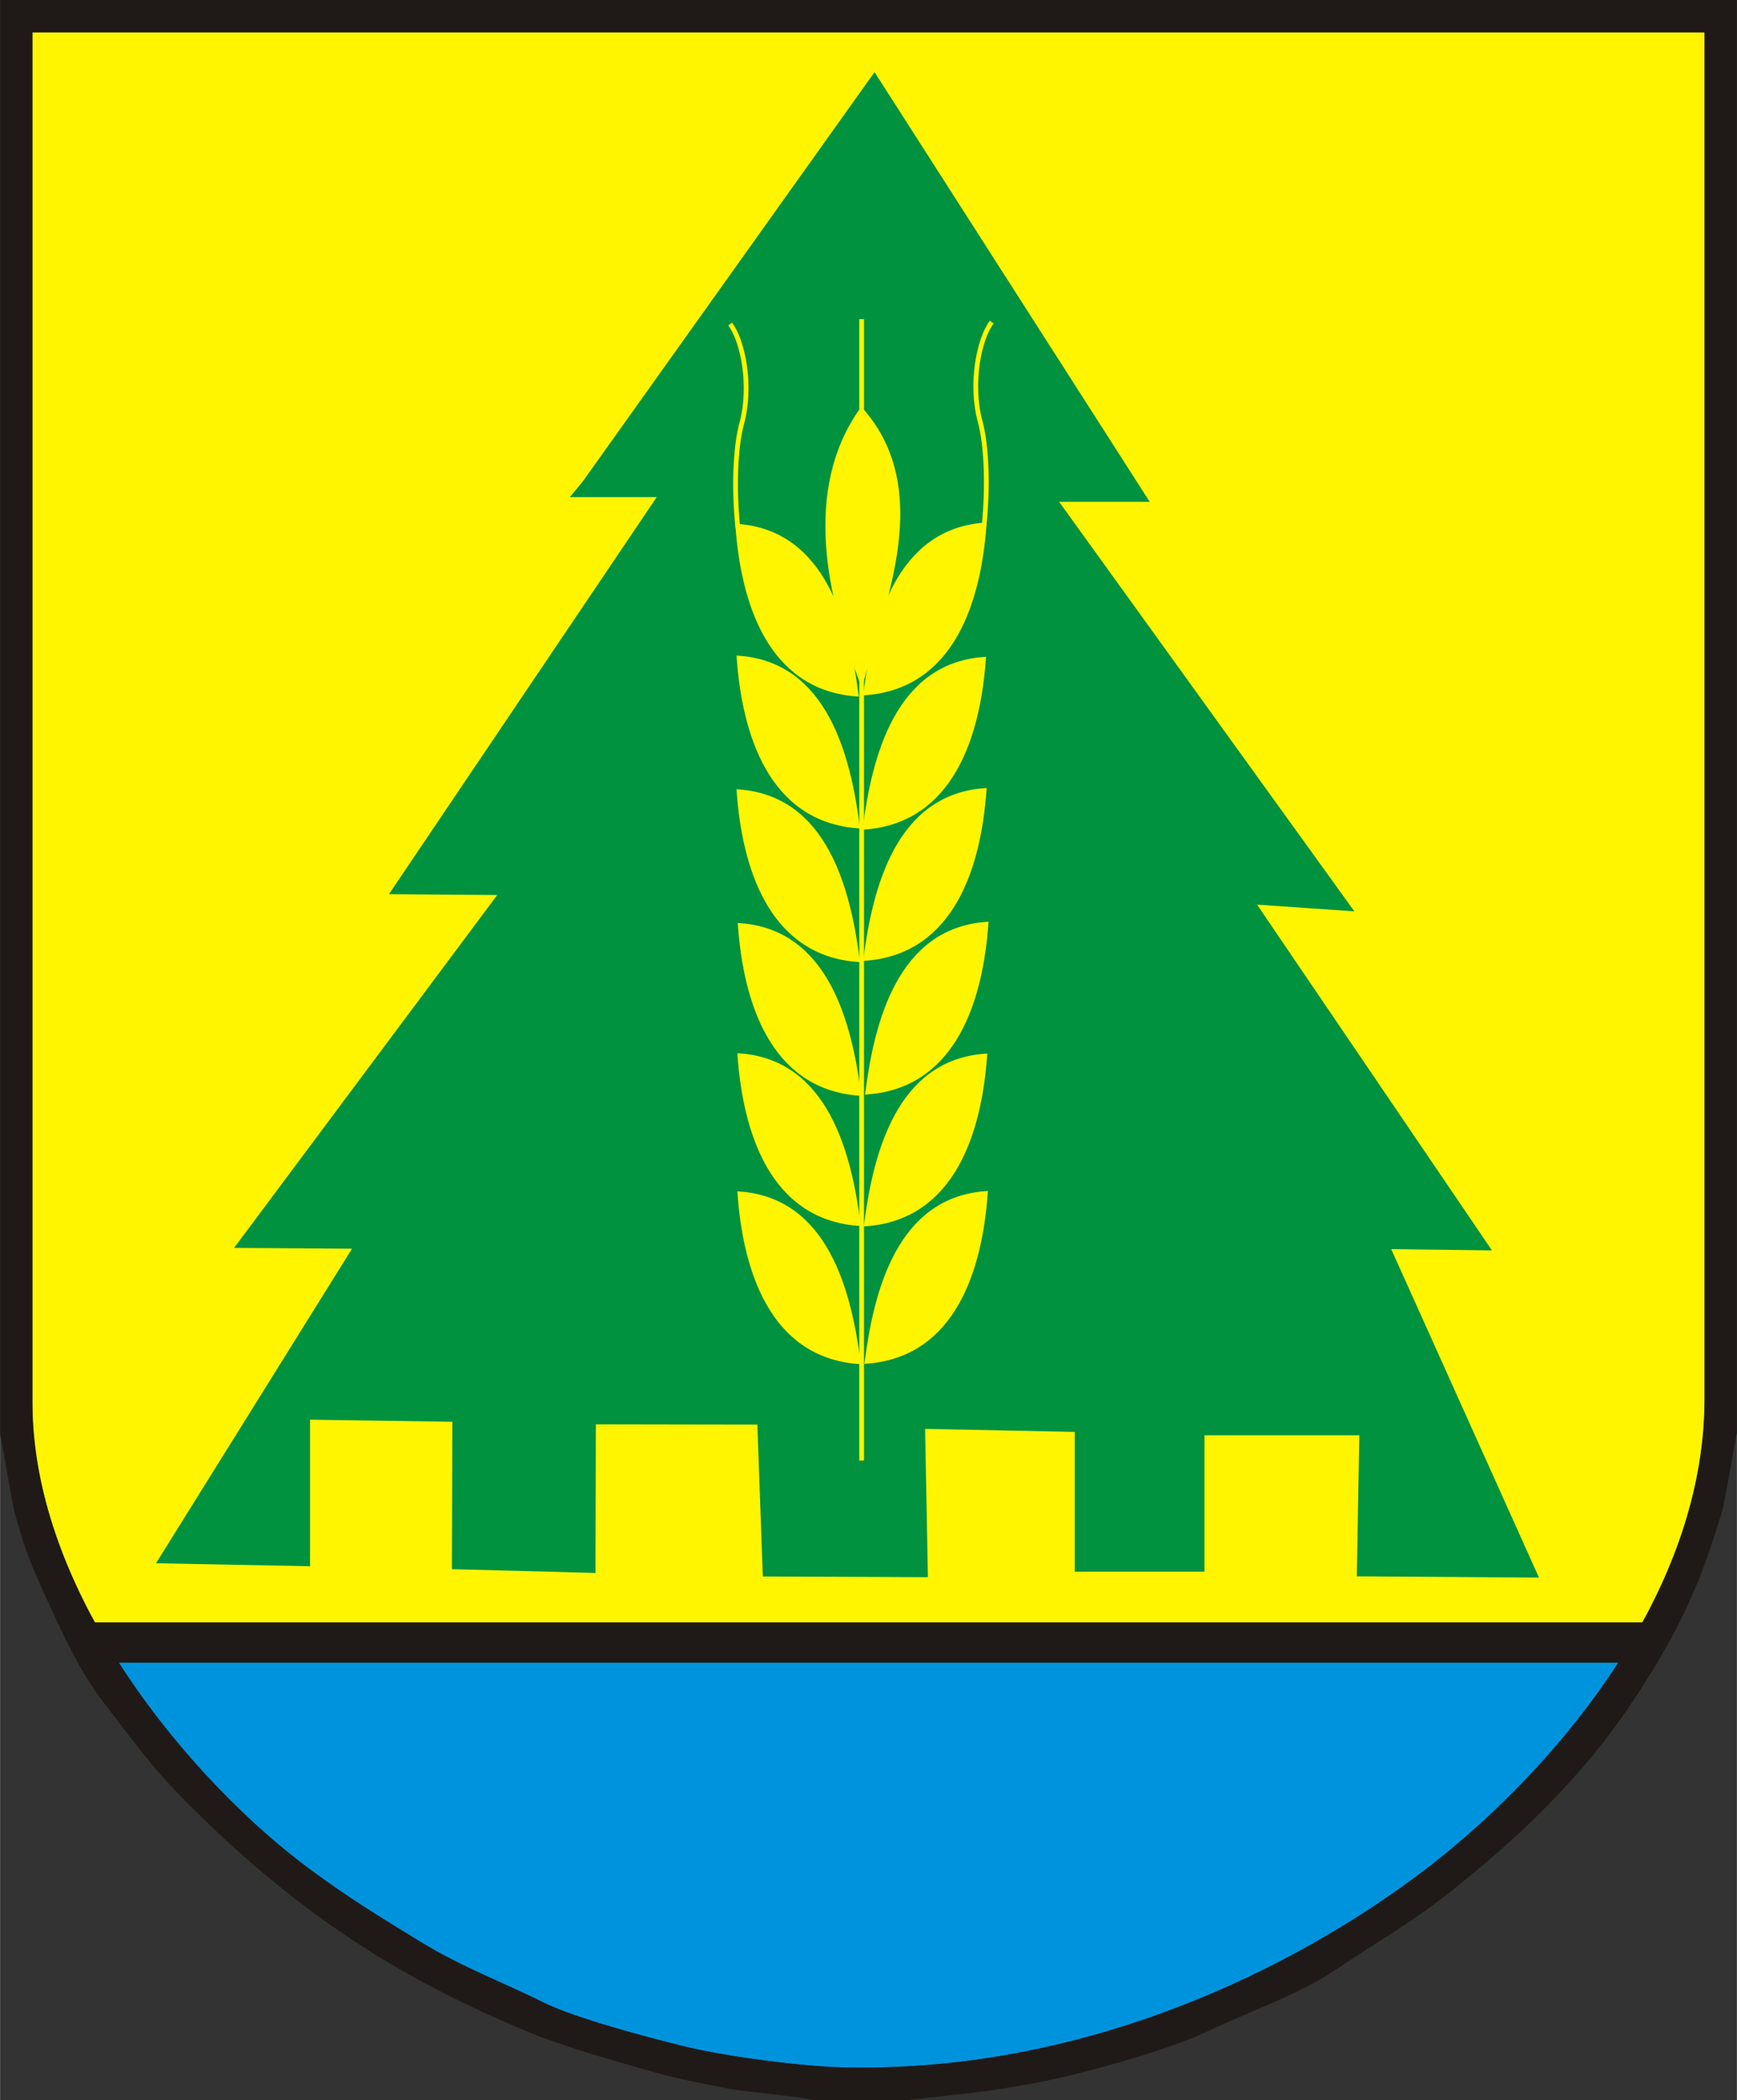 <?xml version="1.0" encoding="UTF-8"?>
<!DOCTYPE svg PUBLIC "-//W3C//DTD SVG 1.1//EN" "http://www.w3.org/Graphics/SVG/1.1/DTD/svg11.dtd">
<!-- Creator: CorelDRAW -->
<svg xmlns="http://www.w3.org/2000/svg" xml:space="preserve" width="2869px" height="3467px" style="shape-rendering:geometricPrecision; text-rendering:geometricPrecision; image-rendering:optimizeQuality; fill-rule:evenodd; clip-rule:evenodd"
viewBox="0 0 2686.64 3246.98"
 xmlns:xlink="http://www.w3.org/1999/xlink">
 <rect x="0" y="0" width="2686.64" height="3246.98" fill="#333333" stroke="none"/>
 <defs>
  <style type="text/css">
   <![CDATA[
    .str1 {stroke:#FFF500;stroke-width:7.315}
    .str0 {stroke:#1F1A17;stroke-width:62.427}
    .fil3 {fill:none}
    .fil4 {fill:#00923F}
    .fil0 {fill:#0093DD}
    .fil1 {fill:#1F1A17}
    .fil2 {fill:#FFF500}
   ]]>
  </style>
 </defs>
 <g id="Ebene_x0020_1">
  <path class="fil0" d="M50.19 2168.59c0,300.626 252.247,590.735 428.091,720.894 59.436,43.994 107.776,73.616 173.01,113.45 62.797,38.347 124.808,61.284 192.023,94.423 46.928,23.136 161.157,53.577 218.882,67.544 60.029,14.526 184.887,31.848 257.506,31.848l14.762 0c352.41,0 662.854,-149.839 864.548,-301.848 184.085,-138.738 437.439,-415.803 437.439,-732.221l0 -2112.45 -2586.26 0 0 2118.36z"/>
  <path class="fil1" d="M50.19 50.227l2586.26 0 0 2112.45c0,316.417 -253.354,593.483 -437.439,732.221 -201.694,152.009 -512.138,301.848 -864.548,301.848l-14.762 0c-72.618,0 -197.477,-17.322 -257.506,-31.848 -57.725,-13.968 -171.953,-44.408 -218.882,-67.544 -67.215,-33.139 -129.226,-56.076 -192.023,-94.423 -65.234,-39.834 -113.574,-69.455 -173.01,-113.45 -175.844,-130.159 -428.091,-420.268 -428.091,-720.894l0 -2118.36zm-50.19 2168.59c1.759,2.775 18.108,103.333 22.437,119.361 10.547,39.052 21.555,72.05 36.617,105.171 28.498,62.668 59.706,135.257 99.569,186.944 45.122,58.505 77.667,104.175 129.972,156.518 48.42,48.455 96.947,92.896 150.773,135.703 111.043,88.311 218.823,151.275 358.707,211.248 70.533,30.241 136.995,48.217 215.759,70.671 37.421,10.668 76.8,17.518 116.176,25.555 15.845,3.234 121.988,13.366 127.69,16.987l147.617 0c0.355,-0.226 116.763,-13.136 126.952,-14.773 46.802,-7.521 80.053,-12.919 121.677,-23.004 67.23,-16.289 161.876,-43.648 218.749,-70.632 65.851,-31.243 137.08,-55.087 195.147,-94.252 61.968,-41.794 113.982,-70.863 172.462,-116.952 108.352,-85.394 206.783,-179.077 283.954,-294.919 39.153,-58.776 73.291,-116.579 102.156,-187.309 14.014,-34.337 26.102,-71.539 37.063,-107.68 4.511,-14.873 21.895,-119.599 23.16,-121.594l0 -2215.86 -2686.64 0 0 2218.82z"/>
  <path class="fil2" d="M50.19 2168.59c0,129.604 46.901,257.237 114.332,370.959l2357.97 0c67.523,-113.247 113.954,-241.444 113.954,-376.868l0 -2112.45 -2586.26 0 0 2118.36z"/>
  <line class="fil3 str0" x1="143.117" y1="2539.55" x2="2540.66" y2= "2539.55" />
  <polygon class="fil4" points="901.114,744.709 1352.67,111.488 1778.28,775.851 1638.14,775.851 2094.89,1409.07 1944.37,1398.69 2307.7,1933.3 2151.91,1931.35 2380.44,2439.16 2098.67,2437.21 2102.57,2219.11 1863,2219.11 1863,2430.05 1662.38,2430.05 1662.38,2213.9 1430.86,2209.26 1435.21,2438.51 1179.86,2437.43 1171.4,2202.62 921.595,2202.19 920.947,2432 698.903,2426.14 699.555,2198.28 479.459,2195.03 479.459,2421.59 241.188,2417.03 544.382,1930.7 361.947,1929.4 769.022,1383.83 601.516,1382.53 1015.73,768.595 881.343,768.595 "/>
  <g id="g23">
   <line id="_76110840" class="fil3 str1" x1="1332.69" y1="493.378" x2="1332.69" y2= "2258.19" />
   <path id="_76110768" class="fil2 str1" d="M1144.4 1845.92c133.228,9.974 168.738,151.255 182.905,259.38 -134.361,-10.531 -174.502,-143.788 -182.905,-259.38z"/>
   <path id="_76099872" class="fil2 str1" d="M1144.4 1632.31c133.228,9.974 168.738,151.255 182.905,259.38 -134.361,-10.531 -174.502,-143.788 -182.905,-259.38l0 0z"/>
   <path id="_76099800" class="fil2 str1" d="M1145.03 1430.98c133.229,9.975 168.739,151.256 182.905,259.38 -134.36,-10.531 -174.502,-143.789 -182.905,-259.38z"/>
   <path id="_76099728" class="fil2 str1" d="M1143.11 1224.26c133.227,9.976 168.737,151.256 182.904,259.381 -134.361,-10.531 -174.501,-143.789 -182.904,-259.381z"/>
   <path id="_76099656" class="fil2 str1" d="M1143.11 1017.55c133.227,9.976 168.737,151.256 182.904,259.381 -134.361,-10.53 -174.501,-143.789 -182.904,-259.381z"/>
   <path id="_76099584" class="fil2 str1" d="M1141.18 813.725c133.229,9.974 168.738,151.255 182.904,259.379 -134.358,-10.53 -174.501,-143.787 -182.904,-259.379l0 0z"/>
   <path id="_76099512" class="fil2 str1" d="M1522.15 811.802c-133.228,9.976 -168.737,151.256 -182.904,259.381 134.36,-10.532 174.501,-143.79 182.904,-259.381z"/>
   <path id="_76099440" class="fil2 str1" d="M1521.18 1019.48c-133.227,9.974 -168.737,151.255 -182.903,259.38 134.36,-10.531 174.499,-143.788 182.903,-259.38z"/>
   <path id="_76099368" class="fil2 str1" d="M1522.15 1222.34c-133.228,9.974 -168.737,151.255 -182.904,259.379 134.36,-10.53 174.501,-143.788 182.904,-259.379z"/>
   <path id="_76099296" class="fil2 str1" d="M1525.03 1429.06c-133.227,9.975 -168.737,151.255 -182.904,259.379 134.361,-10.529 174.502,-143.788 182.904,-259.379l0 0z"/>
   <path id="_76099224" class="fil2 str1" d="M1523.11 1632.88c-133.23,9.975 -168.738,151.255 -182.904,259.38 134.358,-10.53 174.501,-143.788 182.904,-259.38l0 0z"/>
   <path id="_76099152" class="fil2 str1" d="M1524.07 1845.36c-133.229,9.974 -168.739,151.255 -182.905,259.379 134.36,-10.529 174.502,-143.787 182.905,-259.379z"/>
   <path id="_76099080" class="fil2 str1" d="M1332.49 634.71c-86.824,123.24 -50.011,287.184 0,417.27 32.165,-119.249 108.817,-293.28 0,-417.27l0 0z"/>
   <path id="_76099008" class="fil3 str1" d="M1129.26 501.027c19.656,25.374 33.803,95.507 18.019,153.468 -10.468,38.443 -12.21,104.618 -5.994,161.931"/>
   <path id="_75904688" class="fil3 str1" d="M1534.02 498.021c-19.656,25.372 -33.804,95.507 -18.018,153.468 10.468,38.443 12.21,104.618 5.993,161.93"/>
  </g>
 </g>
</svg>
